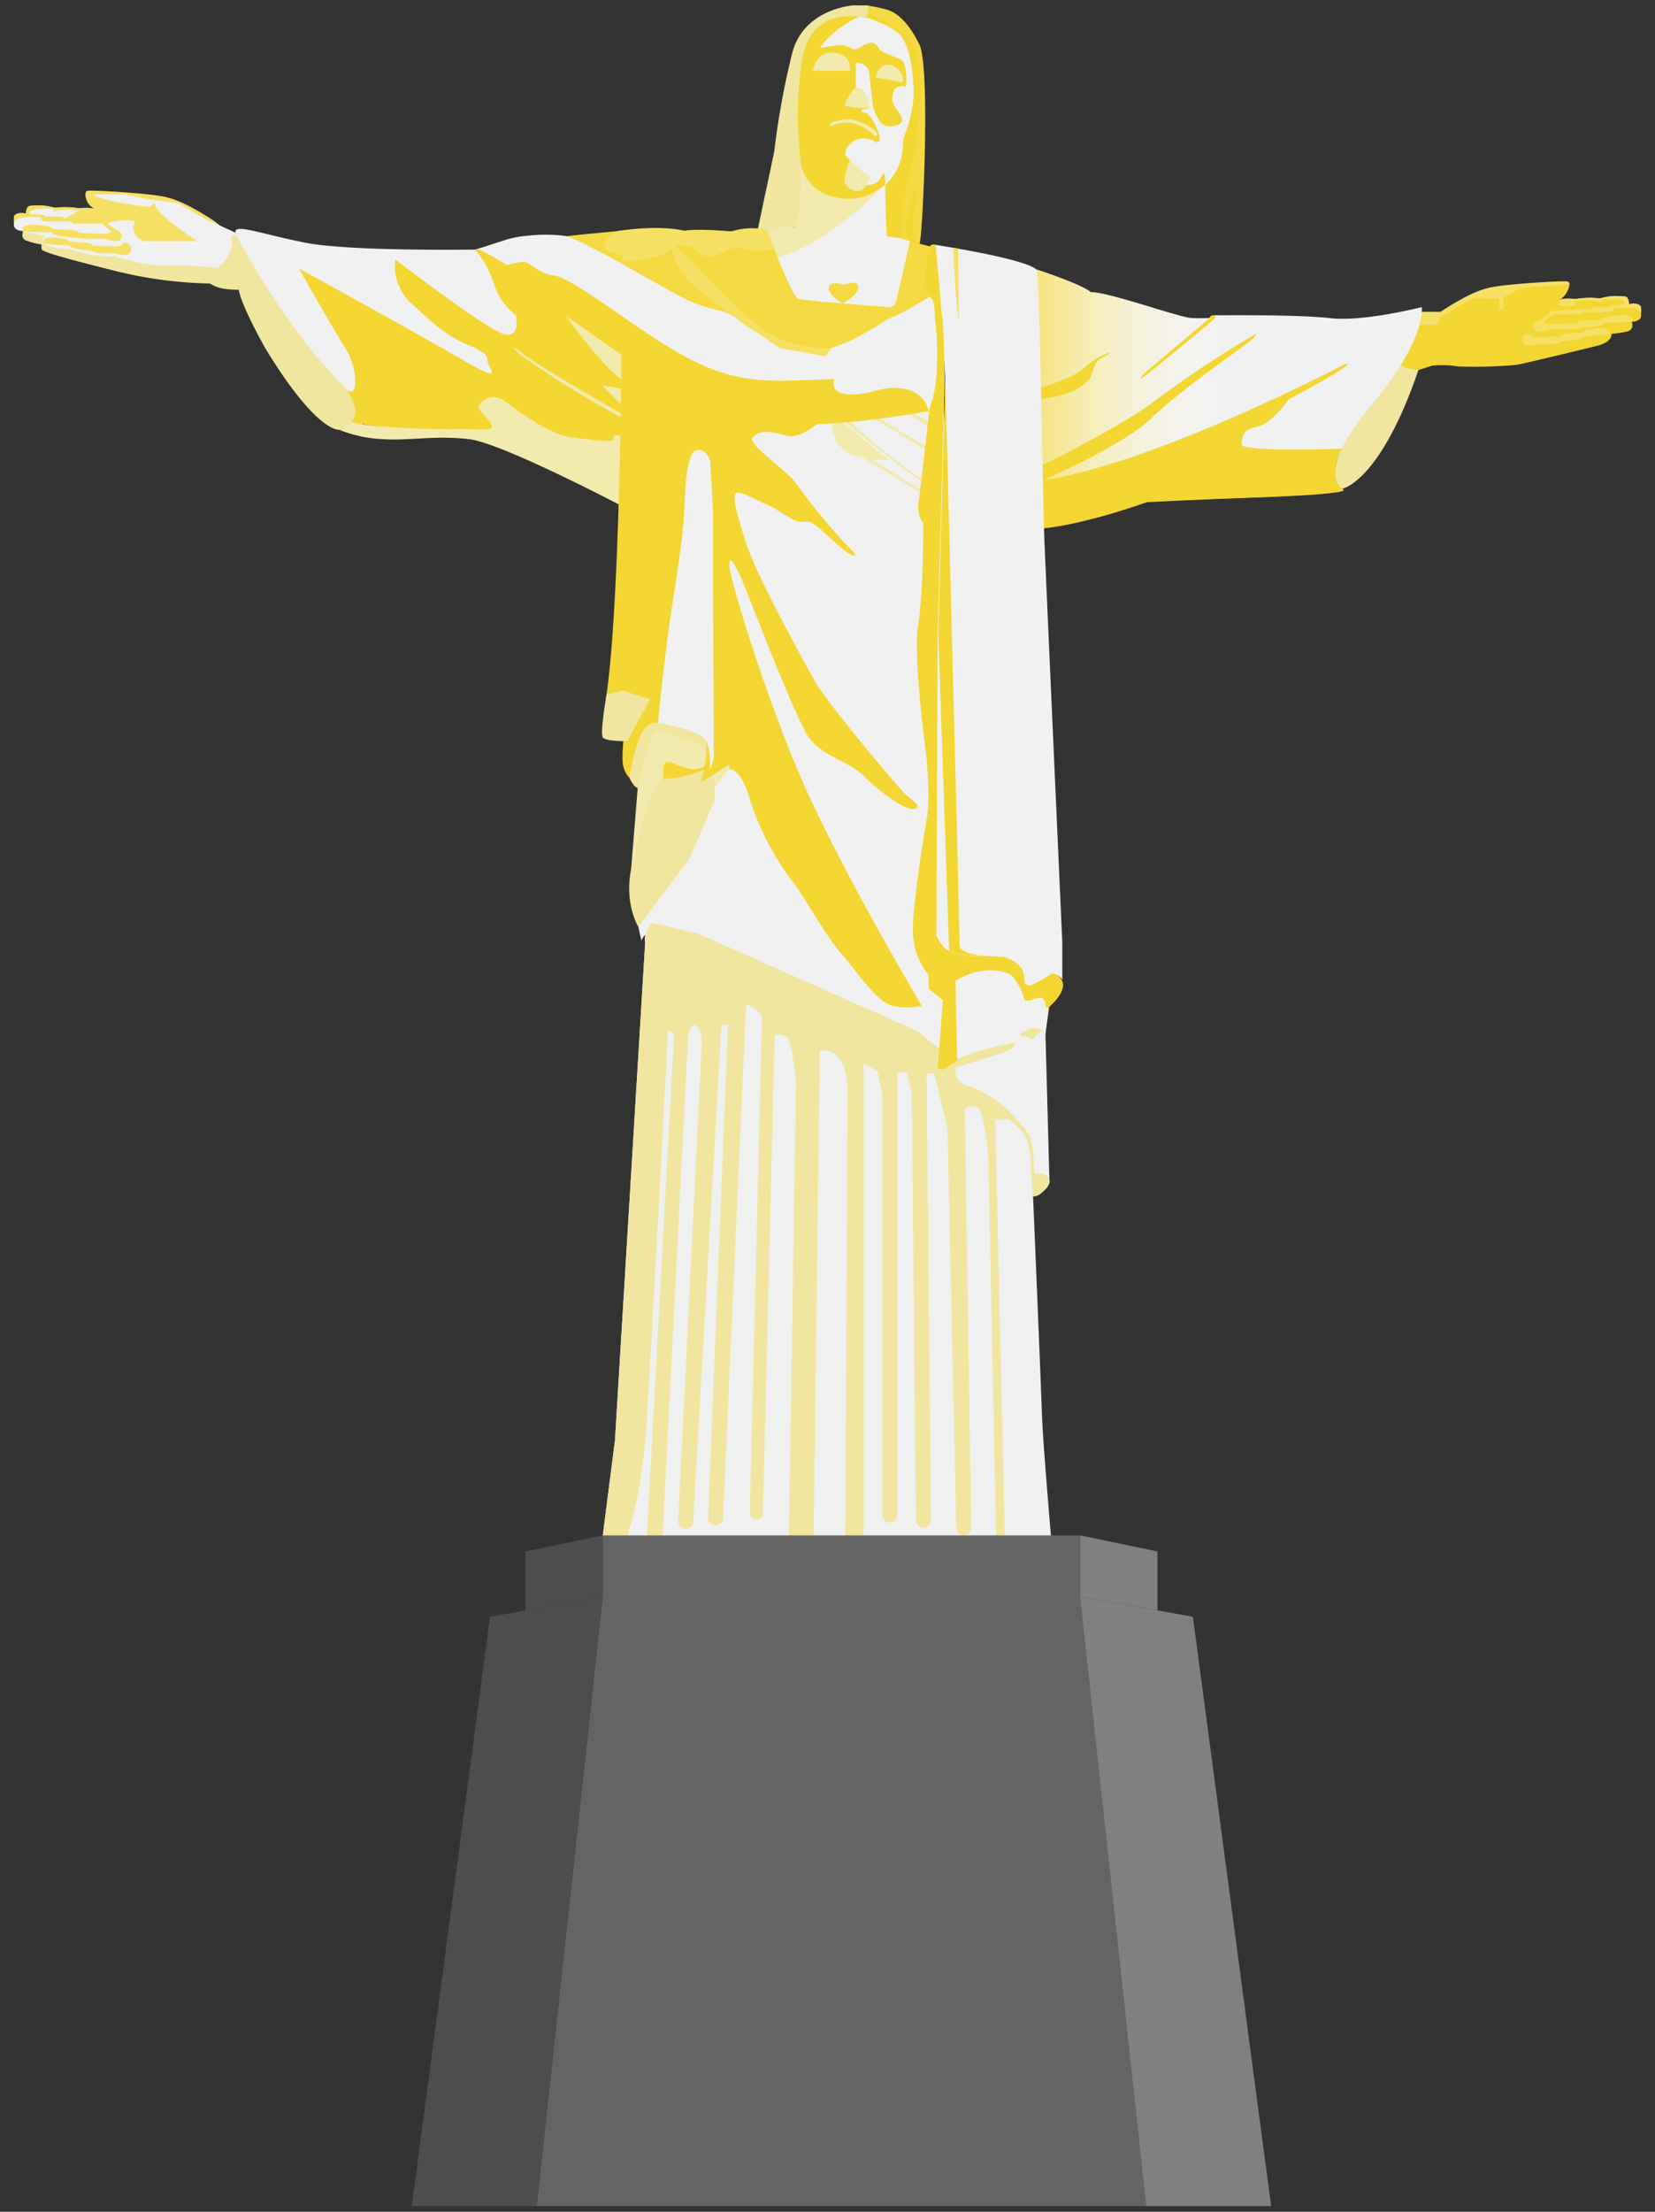 <svg id="Layer_1" data-name="Layer 1" xmlns="http://www.w3.org/2000/svg" xmlns:xlink="http://www.w3.org/1999/xlink" viewBox="0 0 316 422"><rect x="0" y="0" width="316" height="422" fill="#333333" stroke="none"/><defs><style>.cls-1{fill:#f4d942;}.cls-2{fill:#f3d632;}.cls-3{fill:#f1e6a0;}.cls-4{fill:#f6e063;}.cls-5{fill:#f1f1f1;}.cls-6{fill:#f3eaad;}.cls-7{fill:url(#linear-gradient);}.cls-8{fill:#646464;}.cls-9{fill:#4d4d4d;}.cls-10{fill:gray;}</style><linearGradient id="linear-gradient" x1="271.46" y1="76.2" x2="194.4" y2="76.2" gradientUnits="userSpaceOnUse"><stop offset="0.48" stop-color="#fff" stop-opacity="0"/><stop offset="1" stop-color="#f6e063"/></linearGradient></defs><title>rio</title><path class="cls-1" d="M164.72,3.43a22.71,22.71,0,0,1,6.61,2.74c1.88,1.53,2.69,7,2.69,7s.59,7.43-1.15,11.55-1.46,6.58-2,8A4.85,4.85,0,0,1,168.6,35a77.36,77.36,0,0,0,.47,10.72,4.52,4.52,0,0,0,3.23.35c.6.7,2.69.5,3.24.5s2.21-33.57,0-38.09S171,2.32,169.37,1.85s-3.65-.78-3.65-.78Z"/><path class="cls-2" d="M172.28,46a37.75,37.75,0,0,1,1-11.5,63.94,63.94,0,0,0,2.33-15.38c.17-4.82,0-9.31-2.24-11.72-2.09-2.89-8.5-5.05-8.5-5.05V4l6.76,12.29L168.6,35,168,45.45Z"/><path class="cls-2" d="M174.88,33.55s.2,5-.46,7.45c0,1.59-.3,3.83.24,5s-1.16.61-1.16.61a9.07,9.07,0,0,1-.72-3.25,16.75,16.75,0,0,1,1.06-3.88A43.16,43.16,0,0,0,174.88,33.55Z"/><path class="cls-3" d="M144.57,44.31l7.76-1a42.42,42.42,0,0,0,.94-12.1c-.12-5.69-1.22-11.58-.27-16.43s2.76-9,5-10.14c2.37-.47,6-.79,7.35-1.52.41-.37.41-2.09.41-2.09H162.9s-9.34.57-11.61,9a148.8,148.8,0,0,0-3.45,18.83Z"/><path class="cls-4" d="M17.89,36.38c-1.26,0-1.56-.1-1.56.7,0,0,6,.19,8.28.49s3.13,1.88,5.52,2.07,3.24-.24,4.19-.11,8.49,4.15,8.49,4.15l-1.89-1.49s-5.25-3.62-8.84-4.48C29.63,36.92,19.15,36.38,17.89,36.38Z"/><path class="cls-5" d="M16.33,37.09a4.28,4.28,0,0,0,1.75,2.76,10.6,10.6,0,0,0-2.83-.07,19.66,19.66,0,0,0-4.82-.13,11,11,0,0,0-4.73-.31c-.79.24-.75,1.4-.75,1.4s-2.16-.31-2.3.79v1.34S2.51,44,4.43,44.09c-.14.48-.34,1.47.75,1.82a17.93,17.93,0,0,0,3.12.48s-.24,1.54,2.64,2.26S24.82,52,26.47,52.32a90.75,90.75,0,0,0,11.07.31,19.22,19.22,0,0,1,5-.17l2.62.84,2.28.53,2.43-1.06V50.6l-4.66-6.1-5.82-2.64L34,38.75l-6.17-.82s-3.7-.82-4.15-.84S16.33,37.09,16.33,37.09Z"/><polygon class="cls-4" points="29.72 39.42 29.72 41.7 28.96 41.7 28.96 39.2 29.72 39.42"/><path class="cls-4" d="M8.42,46.46a46.48,46.48,0,0,0,4.87.39c0,.75,4.3,1,4.3,1s-.16.49,2.63.49,2.19.16,2.94.29,1.56,0,1.76-.71A1.14,1.14,0,0,0,24,46.32c-.49-.16-.74.67-1.65.67s-4.39-.11-4.66-.11c0,0,.07-.51-1.29-.58s-3.1-.2-3.1-.2-.13-.76-3.39-.78C7.59,45.32,8.42,46.46,8.42,46.46Z"/><path class="cls-3" d="M64.75,82s-4.25.67-14.16-15.66c0,0-4.52-8-5-11.06-2.37,0-4-.22-5.49-1.18A82.16,82.16,0,0,1,21.2,51.49C11.73,49.12,8,48,7.95,47.57a2.57,2.57,0,0,1,0-.92,13.93,13.93,0,0,1-3.07-.81,1.21,1.21,0,0,1-.59-.7,1.87,1.87,0,0,1,.14-1l4,.81s-.45.93-.13,1.48,4,1.23,4.56.93a23.82,23.82,0,0,0,4.65,1.24s4.4.74,4.4.1c0,.54,6.38,2,9.54,2a77.13,77.13,0,0,1,10,.4c1-.89,3.31-2.27,2.72-6.23l.88-.08L55.63,55.28l10.63,17,3.21,6-.4,3.36Z"/><path class="cls-5" d="M90.72,47.62S67,48,58.34,46.32s-14.42-4.07-13.24-1.55,10.1,18.78,21.24,29.66,37.47,1.29,37.47,1.29l6.72-11.44Z"/><path class="cls-2" d="M90.72,47.62a18.74,18.74,0,0,1,3.61,6.58,11.94,11.94,0,0,0,4.15,5.91s1,4.21-2,3.72-21-14.32-21-14.32a9.72,9.72,0,0,0,2.91,8.25c3.72,3.32,6.86,6.67,12.25,8.55,1.73,1.19,2.42,1.15,2.45,2.53s3.75,4.77-5-.32-31-17.29-31-17.29,6.29,11.16,8.78,15.08,2.62,9.83.39,8.12c0,0,3,4.49.71,6,.79.87,29.58,3.35,29.58,3.35l26.08,7.68-.43-24Z"/><path class="cls-6" d="M106,57.39s8.83,13,13.59,15.6,2.73-5.49,2.73-5.49Z"/><polygon class="cls-6" points="120.17 74.42 114.97 73.53 119.54 78.23 120.17 74.42"/><path class="cls-6" d="M120.17,79.79S103.4,70.27,99.83,67.5s-.5.16-.5.16a167.92,167.92,0,0,0,20.5,12.61C120.94,80.27,120.17,79.79,120.17,79.79Z"/><path class="cls-6" d="M120.17,97.3S96.1,84.56,89.58,83.8s-11.2.3-16.35,0A25.65,25.65,0,0,1,64.75,82s1.81-.2,2.3-1.52c2.23,1,15.76,1.53,19.8,1.39s7.67.64,7-.83-3-3-2.37-3.77a3.25,3.25,0,0,1,4.81-.77c2.58,1.74,8.37,6.48,13.18,7s7.88,1.12,7.67,0,3.07.28,3.07.28Z"/><path class="cls-5" d="M122.5,179.49s.88-4.1,8,0,28.39,15.69,28.39,15.69l14.74,7.1a64,64,0,0,0,6.92,2.07s3.34-18.65,2.11-50.31-2.45-75.76-2.45-75.76a125,125,0,0,0-24.71,0c-11.64,1.43-18.79.41-18.79.41V141s-.31,5.94-2.35,7.3-7,1.36-8.42,3.91-4.76,13.36-4.68,18.37A36.34,36.34,0,0,0,122.5,179.49Z"/><path class="cls-6" d="M120.51,165.8l1.25-15.44,1.92-10.92,7.37-1s8.95,6.72,8.88,6.91-2.53,3.84-2.53,3.84Z"/><path class="cls-2" d="M126.76,148.78s-.46-3.18.48-3.35,1.58.47,2.91.85,2.95,1.07,4.66-.36-.46,2.38-.46,2.38Z"/><path class="cls-3" d="M121.89,176.85s-3.08-4.84-1.08-12.32,3.3-13,4.17-14.16a3.91,3.91,0,0,1,3.38-1.91c1.66,0,6.41-1.34,7.17-2.43s1,6.52,1,6.52l-5,11.47Z"/><path class="cls-3" d="M120.17,148.4s.82,1.79,1.6,2c.43-2,2.35-9.73,3-10.51s2.87-.09,4.26.52,4.47.87,5.47,3,2.64,5.13,1.76,1.61-1.41-5-1.41-5l-1.13-4.26-6.33.35-4,.54L120.17,143Z"/><path class="cls-1" d="M177.77,47.06l-4-1-27.27-2.15s-2.12-.73-6.91.26l-9-.12s-2.76-.86-13.51.12-10.5,1.13-10.5,1.13l32.66,15.94L150,66.32,157.66,68,176,59l2.5-3.74Z"/><path class="cls-2" d="M299.67,54.38a4.28,4.28,0,0,1-1.75,2.76,10.6,10.6,0,0,1,2.83-.07,19.66,19.66,0,0,1,4.82-.13,11,11,0,0,1,4.73-.31c.79.24.75,1.4.75,1.4s2.16-.31,2.3.79v1.34s.14,1.17-1.78,1.23c.14.48.34,1.47-.75,1.82a17.93,17.93,0,0,1-3.12.48s.24,1.54-2.64,2.26-13.88,3.39-15.52,3.67a90.75,90.75,0,0,1-11.07.31,19.22,19.22,0,0,0-5-.17l-2.62.84-2.28.53-2.43-1.06V67.9l5.48-7.18,5-1.56L282,56l6.17-.82s3.7-.82,4.15-.84S299.67,54.38,299.67,54.38Z"/><polygon class="cls-4" points="271.45 59.49 275.07 59.49 274.63 61.97 270.84 61.97 271.45 59.49"/><path class="cls-3" d="M256.26,93.26s7.21-1.17,14.58-22.67c-3.76-.35-3.26-1.14-3.26-1.14S249.83,88.84,256.26,93.26Z"/><path class="cls-5" d="M197.89,51.42s8.51,2.74,10.37,4.32c3.54,0,16.93,4.84,19.16,4.93a34.76,34.76,0,0,0,3.54,0s-.08-.57,1.61-.53,15.22-.15,21.49.57,17.39-2.11,17.39-2.11,1,5.84-8.91,17.82-8.17,15.3-6.27,16.83-33.84,2-37.26,2.52-13.27,4.35-21.11,5.18S197.89,51.42,197.89,51.42Z"/><path class="cls-7" d="M197.89,51.42s8.51,2.74,10.37,4.32c3.54,0,16.93,4.84,19.16,4.93a34.76,34.76,0,0,0,3.54,0s-.08-.57,1.61-.53,15.22-.15,21.49.57,17.39-2.11,17.39-2.11,1,5.84-8.91,17.82-8.17,15.3-6.27,16.83-33.84,2-37.26,2.52-13.27,4.35-21.11,5.18S197.89,51.42,197.89,51.42Z"/><path class="cls-2" d="M197.8,74.18s6.42-1.56,9.26-4a12.74,12.74,0,0,1,4.86-2.93s.68-.12-1.82,1.18c-1.68,1.05-1.07,2.94-2.48,4.31s-3.36,2.74-9.7,3.49A2.38,2.38,0,0,1,197.8,74.18Z"/><path class="cls-2" d="M197.17,89.65S214,81.59,220.87,76.2A210.49,210.49,0,0,1,239.27,64s1.39-.65-.27.82-13.58,9.52-19.19,15S197.63,92.3,197.63,92.3Z"/><path class="cls-2" d="M256.86,69.44S221,88.31,199.13,91.65c-15.56,8.81,0,9.16,0,9.16s6.81-.41,19.87-5c9.75-.49,18-.79,18-.79s22.65-.64,19.22-1.73c-2.88-2.75-.08-7.67-.08-7.67s-19.28.7-19.07-.86.14-2.78,3-3.37,5.95-5.16,5.95-5.16S259.88,68.9,256.86,69.44Z"/><polygon class="cls-5" points="200.3 192.25 199.13 200.88 182.8 202.47 180.49 187.25 192.32 180.33 200.66 190.6 200.3 192.25"/><polygon class="cls-8" points="219.06 420.93 102.45 420.93 115.09 304.63 206.42 304.63 219.06 420.93"/><polygon class="cls-9" points="115.09 304.63 93.56 308.48 78.62 420.93 102.45 420.93 115.09 304.63"/><polygon class="cls-9" points="115.09 304.63 100.33 307.27 100.33 296.02 115.09 292.95 115.09 304.63"/><polygon class="cls-10" points="206.24 304.63 227.77 308.48 242.71 420.93 218.88 420.93 206.24 304.63"/><polygon class="cls-10" points="206.24 304.63 221 307.27 221 296.02 206.24 292.95 206.24 304.63"/><path class="cls-3" d="M195.8,216.76s-.57-.33-1.73.67-1.22-1.41-1.27-3.74S195.8,216.76,195.8,216.76Z"/><path class="cls-5" d="M90.72,47.62s39.93,29.29,46,31.06,43.5-.41,43.5-.41.23-17.47-1.22-22c-1.56-.22-3.46,2.12-9.59,4.68C163.81,64.6,159,66.83,156,66.83s-10.37-1.9-15.16-5.91c-2.68-2.34-5.13-1.23-11.15-4.46s-19-11-22-11.48a30.47,30.47,0,0,0-10.7.67C94.68,46.42,90.72,47.62,90.72,47.62Z"/><path class="cls-5" d="M123.19,179.81l-5.77,95L115.09,293h85.57s-1.57-18.27-1.7-22.79-1.86-45.5-1.86-45.5l1.2-9.58-23.15-18.36L133.23,178.1l-8.78-2S122.76,177.88,123.19,179.81Z"/><path class="cls-3" d="M193.2,213.16l-8-8.35-10.08-8.09L133.23,178.1l-8.78-2a4.72,4.72,0,0,0-1.26,3.71l-5.77,95L115.09,293l4,2.08s3.44-8.65,4.32-22.83,2.82-50.28,2.82-50.28l1.31-25.41,1.17.65-5.3,97.75,3,.15,5-97.9c.3-.92.8-1.91,1.48-1.47,1.19.76,1.1,3.21,1.1,3.21h0l-4.5,91.26a1.43,1.43,0,0,0,2.86.14l5.4-94.78H139l-3.8,94a1.43,1.43,0,1,0,2.86.13L142.43,192a1.37,1.37,0,0,0-.05-.33,5.22,5.22,0,0,1,3.11,2.21l-2.33,94.76a1.25,1.25,0,1,0,2.51.06l2.25-91.34a5.52,5.52,0,0,1,2.2.38c1.12.49,1.87,8.71,1.87,8.71L150.6,295h4.73l1.2-94.58a5,5,0,0,1,2.66.47c2.65,1.68,2.62,7.22,2.62,7.23L161.39,295h3.5V202.87l2.68,1.55.89,4.45v80.19a1.43,1.43,0,1,0,2.87,0V204.59h1.85l.91,4.15.79,81.34a1.43,1.43,0,1,0,2.87,0l-.8-82.56v-2.72h1.42l2.54,10.6,1.67,76.15a1.43,1.43,0,1,0,2.87,0l-1.24-80a2.66,2.66,0,0,1,2.48-.26c1.15.63,2,8.9,2,8.9h0l1.64,80,1.69,0-2-86.62h2.8Z"/><rect class="cls-8" x="115.09" y="292.95" width="91.15" height="11.68"/><path class="cls-3" d="M194,198.89s-11.79,2-13.33,4.88,6.45,6.54,6.45,6.54,6.16,2.69,8.66,6.45c1.12,1.92,1.12,7.13,1.12,7.13l.53,0,.49-4.87-1.34-4.63-7.38-5.4-4-4.15,7.58-3.43Z"/><path class="cls-5" d="M200.39,225.66l-.79-29s-3.64-.65-4.29.32L194,198.89s-.08,1.21-3.15,2.18l-8.25,2.59s-1,2.59,2.27,3.56,7.57,3.63,11.49,9.14c1.23,2.12,1.08,7.51,1.08,7.51Z"/><path class="cls-3" d="M197.24,228.3a2.62,2.62,0,0,0,1.74-.78c1-.84,2.07-2,.9-3.13-.56-.67-3-.5-3-.5Z"/><polygon class="cls-6" points="173.56 78.23 178.2 81.01 178.04 81.97 173.03 78.7 173.56 78.23"/><polygon class="cls-6" points="167.11 79.38 176.91 85.28 177.11 86.09 166.1 79.38 167.11 79.38"/><path class="cls-6" d="M162,80.1a110.35,110.35,0,0,0,14.74,11.82v.47a173.23,173.23,0,0,1-15.48-12Z"/><path class="cls-6" d="M158.87,79.79s-.74,4.9,3.73,7a24.14,24.14,0,0,0,7.08,1l-9.29-7.71Z"/><polygon class="cls-6" points="176.41 93.83 165.71 87.14 163.65 86.68 176.41 94.38 176.41 93.83"/><path class="cls-3" d="M194.84,197.66a2.72,2.72,0,0,1,2.07.67.21.21,0,0,0,.32,0,6.68,6.68,0,0,1,1.9-1.78,4,4,0,0,0-3.17,0C194.59,197.34,194.84,197.66,194.84,197.66Z"/><path class="cls-5" d="M178.2,46.65s17.42,2.65,19.69,4.77c.68.76,1.19,43.65,1.53,51.83s3.41,76.52,3.41,76.52V187a1.83,1.83,0,0,0-2.5-.85c-1.6,1.18-2.94,2.29-4.08,1.91s0-2.67-2-4.28-5.08-1.27-6.12-1.18-5.6-.21-7.15-1.16a5.55,5.55,0,0,1-2.1-3l.25-57.65s1.34-40.18,1.34-48.59C180.05,63.67,178.2,46.65,178.2,46.65Z"/><path class="cls-4" d="M182,47.27s.34,9.65,1.09,14.08l-.15-13.92Z"/><path class="cls-2" d="M181.23,181.44l-2.08-60.58,1.34-48.59L182.67,157l.56,23.43s-.16,1.33,3.76,1.84A13.12,13.12,0,0,1,181.23,181.44Z"/><path class="cls-2" d="M178.2,46.65a28.24,28.24,0,0,0-1.4,6.19c0,2,.57,3.86,1.4,3.86,0,0,2.06,14.67-.7,21.18-.7,6.22-2,17.24-2,17.24s-.72,2.79.79,4.72c0,3.08-.05,13.23-1,19.53s1.46,23.82,1.46,23.82,1,8.58.23,12.88-2.95,18.46-2.66,22a13.18,13.18,0,0,0,2.93,7.87l.14,2.79,2.65,2.07-1,12.95,1,.36,2.7-1.66-.3-15.33a13.55,13.55,0,0,1,6.34-2c3.24,0,4.36,1,4.36,1a10.58,10.58,0,0,1,2.5,4.77h1.15a3.62,3.62,0,0,1,2-.51c.89.17.89,1.87.89,1.87h.51s3.78-3.11,2.53-5.24-2.5-.85-2.5-.85-3.21,2.13-4,1.8c-.5-.14-.55-.53-.64-1.13a3.85,3.85,0,0,0-1.81-3.31c-1.75-1-2.16-.94-2.16-.94l-4.73-.26a13,13,0,0,1-5.77-.89c-1.15-.47-2.33-2.93-2.33-2.93l.25-57.65,1.34-48.59S179.65,50.81,178.2,46.65Z"/><path class="cls-2" d="M231,60.67,218.49,71.22s-1.39,1.49-.36.87S231.72,61,231.72,61s.74-.9,0-.85S231,60.67,231,60.67Z"/><path class="cls-4" d="M275.07,59.49s5.25-3.62,8.84-4.48c2.47-.79,12.95-1.33,14.2-1.33s1.56-.1,1.56.7c0,0-6,.19-8.28.49s-3.13,1.88-5.52,2.07-3.24-.24-4.19-.11-6.8,3.78-6.8,3.78Z"/><path class="cls-2" d="M118.65,67.5s-.27,49.88-3.06,66.39c0,0-.33-.76,2.58-1.06s4.14,1.06,4.14,1.06-1.76-.91-2.38,1.62-1.29,8.05-1,10.28a5,5,0,0,0,1.22,2.61s1.07-6.67,2.68-9.05,3.53-1.15,4.6-1,5.83,1.3,7.06,2.65-.61,8.25-.61,8.25l5.37-3.38-1.69-68.73Z"/><polygon class="cls-4" points="286.28 56.72 286.28 59 287.04 59 287.04 56.49 286.28 56.72"/><path class="cls-4" d="M307.23,63.76a46.48,46.48,0,0,1-4.87.39c0,.75-4.3,1-4.3,1s.16.49-2.63.49-2.19.16-2.94.29-1.56,0-1.76-.71a1.14,1.14,0,0,1,.87-1.56c.49-.16.74.67,1.65.67s4.39-.11,4.66-.11c0,0-.07-.51,1.29-.58s3.1-.2,3.1-.2.13-.76,3.39-.78C308.06,62.62,307.23,63.76,307.23,63.76Z"/><path class="cls-4" d="M311.57,61.39s-2.37.23-5.54.19c.28.88-4.86,1.08-4.86,1.08a15.75,15.75,0,0,1-3.24.21c-3.15,0-2.24.18-3.1.31s-1.71.26-1.94-.45,0-1.25,1-1.56c.55-.16.83.67,1.86.67s5-.11,5.26-.11c0,0-.08-.51,1.46-.58s3.5-.2,3.5-.2.15-.76,3.83-.78C312.44,60.17,311.57,61.39,311.57,61.39Z"/><path class="cls-4" d="M293.86,61.17l2.41-1.79a58.62,58.62,0,0,1,7.45-.33.91.91,0,0,1,.76-.43h2.89s-.13-.43,1.35-.43,1.58-.23,1.58-.23.36-1-3.48-.83c-1.94,0-1.24-.21-1.24-.21a10.09,10.09,0,0,1,3.28-.44c1.45.13,2-.33,2.2,1.54,1.18-.29,2.3,0,2.3.79v.85a5.22,5.22,0,0,1-.82-.62c-.43-.39-3.87-.49-4.27-.23s.26.75-1.35.75-2.46,0-2.46,0-2.2-.1-2.2.1.46.3-1.35.3h-4.4l-2.1,1.79Z"/><path class="cls-2" d="M177.32,56.69s.88-.7,1.17,2.69c0,3.82,2,11-1.17,19.05,2.33.94,2.87-.16,2.87-.16s.65-19-1.22-22C178.91,56,177.32,56.69,177.32,56.69Z"/><path class="cls-2" d="M177.32,78.43s-1-6.58-11-3.66c-7.68,1.77-7.37-1.61-7.07-2.15s.77-.23-8.45,0-14.75-1.31-23.2-6.45S109.17,53,105.79,52.57s-4.37-2.71-6.07-2.58a11.07,11.07,0,0,0-2.91.61s-5-3.09-5.55-3l-.55.06s34.31,25.67,46,31.06S177.32,78.43,177.32,78.43Z"/><path class="cls-4" d="M297.91,57.14a6.7,6.7,0,0,1,2.83-.07,15.72,15.72,0,0,1,4.82-.13s.76.75-.11.61a14.73,14.73,0,0,0-4.68-.1.58.58,0,0,1-.49.85,8,8,0,0,1-2.37,0C297.55,58.1,297.91,57.14,297.91,57.14Z"/><path class="cls-5" d="M97.19,45.59a19.84,19.84,0,0,1,2.55-.51c2.22-.13,4.05,2.46,4.05,2.46a4.31,4.31,0,0,1-2.77-.67c-1.49-.9-1.58-1.14-2.08-1.17a13.31,13.31,0,0,0-1.5.08s2.19,1,2.34,1.41-2-.7-2.75-.74-3.86.42-3.86.42Z"/><path class="cls-5" d="M151.71,43.46a14.71,14.71,0,0,0-5.19.44c1,3,4.82,12.74,5.85,13.11s17,1.56,17,1.56a1.43,1.43,0,0,0,1.7-1c.37-1.26,2.67-11.56,2.67-11.56a18.06,18.06,0,0,0-4.37-.89c-.22-1.76-.37-10.08-.37-10.08L153,32S153.12,41.83,151.71,43.46Z"/><path class="cls-2" d="M178.17,57.38a6.8,6.8,0,0,1-1.51-3.07c-.06-2.34.41-6.59,1-7.45.65-.52,1,0,1,0l1,12.08Z"/><path class="cls-5" d="M132.52,86.13s-1.53.89-1.78,9.31-2,16.32-3.31,26.52-1.79,16-1.79,16,7.48,1.27,8.88,3.08,1,5.78,1,5.78a7.31,7.31,0,0,0,.8-2.66c-.1-.85-.19-51.69-.19-51.69s.18-4.7-1.47-6.08A1.64,1.64,0,0,0,132.52,86.13Z"/><path class="cls-3" d="M115.59,133.89s-1,6-.5,6.8,4.68.72,4.68.72l4.35-8-5.2-1.65-3.1.72Z"/><path class="cls-2" d="M139.27,146.78s2.11-.33,3.8,5.37a51.58,51.58,0,0,0,9,17c3.74,5.84,6.82,11,8.73,13s6.48,9.13,9.66,9.77a13.14,13.14,0,0,0,5.52,0S161.23,167,153.8,150.37s-14.4-39.77-14.53-42.43,1.15,0,2.32,2.55S152,137.63,154.65,141s7.54,4.32,10.3,7.08,7.75,6.58,9.56,6.26-.32-1.59-1.7-2.87S157.62,133.74,155.6,130s-11.15-19.86-13.38-27.08S139.78,94,140.95,94s4.25,1.81,5.63,2.34,4.1,2.55,5.5,3.08,1.83-.42,3.42.64,4.88,4.57,6.37,5.42,2.34,1-.32-1.59a115.74,115.74,0,0,1-9.47-11.57c-2-2.76-9.43-7.54-8.37-8.81s2.65-1.49,6.26-.42,8.18-4.28,8.18-4.28H135Z"/><path class="cls-4" d="M37.61,46S30,40.9,29.72,39.42s-.41.09-1.57,0S19,38.31,17.81,37.08s-1.48,0-1.48,0a3,3,0,0,0,1.75,2.76c-.57.46-2.87.31-2.87.31l-2.95,1.6,3.85.44,4.18.45a10.9,10.9,0,0,1,5.58-.45A2.51,2.51,0,0,0,27.8,46C29,46,37.61,46,37.61,46Z"/><path class="cls-4" d="M22.14,43.87l-2.41-1.79a58.61,58.61,0,0,0-7.45-.33.91.91,0,0,0-.76-.43H8.63s.13-.43-1.35-.43-1.58-.23-1.58-.23-.36-1,3.48-.83a9.79,9.79,0,0,0,1.11-.06c-.17.21-.38.56.24.47a14.73,14.73,0,0,1,4.68-.1.58.58,0,0,0,.49.85,8,8,0,0,0,2.37,0c.36-.2,0-1.16,0-1.16a6.7,6.7,0,0,0-2.83-.07,15.72,15.72,0,0,0-4.82-.13,10.09,10.09,0,0,0-3.28-.44c-1.45.13-2-.33-2.2,1.54-1.18-.29-2.3,0-2.3.79v.85a5.22,5.22,0,0,0,.82-.62c.43-.39,3.87-.49,4.27-.23s-.26.75,1.35.75,2.46,0,2.46,0,2.2-.1,2.2.1-.46.3,1.35.3h4.4l1.82,1.55a1.75,1.75,0,0,1-1,.35c-1,0-5-.11-5.26-.11,0,0,.08-.51-1.46-.58s-3.5-.2-3.5-.2-.15-.76-3.83-.78c-2.67,0-1.79,1.22-1.79,1.22s2.37.23,5.54.19c-.28.88,4.86,1.08,4.86,1.08a15.75,15.75,0,0,0,3.24.21c3.15,0,2.24.18,3.1.31s1.71.26,1.94-.45S23.15,44.19,22.14,43.87Z"/><path class="cls-6" d="M169.05,35.09s-10.45,11.36-20.58,14c-.81-2.08-1.94-5.15-1.94-5.15s3.69-1.13,5.19-.44C153,41,153,32,153,32Z"/><path class="cls-5" d="M174.45,18c0-3.93-.67-9.87-3.12-11.87a12.32,12.32,0,0,0-3.26-1.76A10.09,10.09,0,0,0,164,3.19a10.23,10.23,0,0,0-10.91,9.42l-.75,10.15s0,.06,0,.1c.05,3,.51,6.05.71,9.08.1.25.2.51.28.77a10.16,10.16,0,0,0,19-4.23l.16-2.13h0A24.33,24.33,0,0,0,174.45,18Z"/><path class="cls-2" d="M172.11,11.42c-.55-.33-1.87-.77-3.29-1.37s-1.21-2.14-2.69-1.87-1.85,1.1-2.74,1.21-1.54-.82-2.7-.77c-.9,0-3.13.38-4.1.53,2.41-3.69,7.39-6,7.39-6-8.79-.73-10.36,5.2-11,9.13a99.89,99.89,0,0,0-.7,10.44s.32,7.12.73,9.18c1.09,3.07,3.26,5.46,8,6a10.42,10.42,0,0,0,8-2.71s.13-3.42-.68-1.57a2.74,2.74,0,0,1-3,1.63c-.22-.15-.22-.74.74-1.48a19,19,0,0,1-4.59-4.11c0-.1-.46-1.44,1.46-2.71A3.92,3.92,0,0,1,167,27s.95.53.95-.59-1.59-4.74-2.8-4.91-.46-.66-.46-.66,1.34,0,1.34-.28-.82-3.56-1.87-3.73h-.76V12.08a2.12,2.12,0,0,1,2.57,2c.27,2.42.71,6.15.71,6.15a9.56,9.56,0,0,0,1.54,3.24c.93,1,3.24.6,3.79,0s-.05-1.59-1.14-3.07,0-3.54,0-3.55c.84-.44,1.61-.62,2.08-.18C173.32,13.61,172.66,11.75,172.11,11.42Z"/><path class="cls-6" d="M155.2,13.5s.66-3.62,3.46-3.46,3.68,1.26,3.68,3.46Z"/><path class="cls-6" d="M167.17,14.77s.77-3,2.8-2.36a3,3,0,0,1,2.42,3.35C170.52,15.37,167.17,14.77,167.17,14.77Z"/><path class="cls-6" d="M161.21,20.13s1.42-3.27,2.18-3.27h.76s1.37.19,1.87,3.73A14.3,14.3,0,0,1,161.21,20.13Z"/><path class="cls-6" d="M158.35,24.23a7.72,7.72,0,0,1,4-.81,8.56,8.56,0,0,1,4.42,2.29c.44.57,1.18.07.27-.81a11.52,11.52,0,0,0-4.13-2.09,9.89,9.89,0,0,0-3.65.37A1.32,1.32,0,0,0,158.35,24.23Z"/><path class="cls-4" d="M117.87,44.09s-2.44,1.19-2.44,2.71,3.48,1.84,3.48,1.84-.45,1.26.91,1.19,7-.21,8.91-3c2.2.13,3.18.15,3.18.15s2.27,2.89,5,1.66,3.85-1.91,5.06-1.16,5.95.12,5.95.12l-1.38-3.7a12.89,12.89,0,0,0-6.91.26s-6.48-.62-9-.12C130.59,44,126.21,42.82,117.87,44.09Z"/><path class="cls-4" d="M158.69,66.39s-8.42.68-14.61-4.73-14-14.39-15.36-14.83.71,4.8,2.59,6.68A89.5,89.5,0,0,0,139.57,60l9.22,6.38L157.66,68Z"/><path class="cls-1" d="M160.87,57.9s-2.94-1.71-2.63-3.09,2.85-.49,2.85-.49,2.85-1.11,2.8.49S160.87,57.9,160.87,57.9Z"/><path class="cls-6" d="M162.27,30.65l3.8,3.2s-.48,2.13-1.94,2.54a2.5,2.5,0,0,1-2.92-2.06A16.63,16.63,0,0,1,162.27,30.65Z"/></svg>